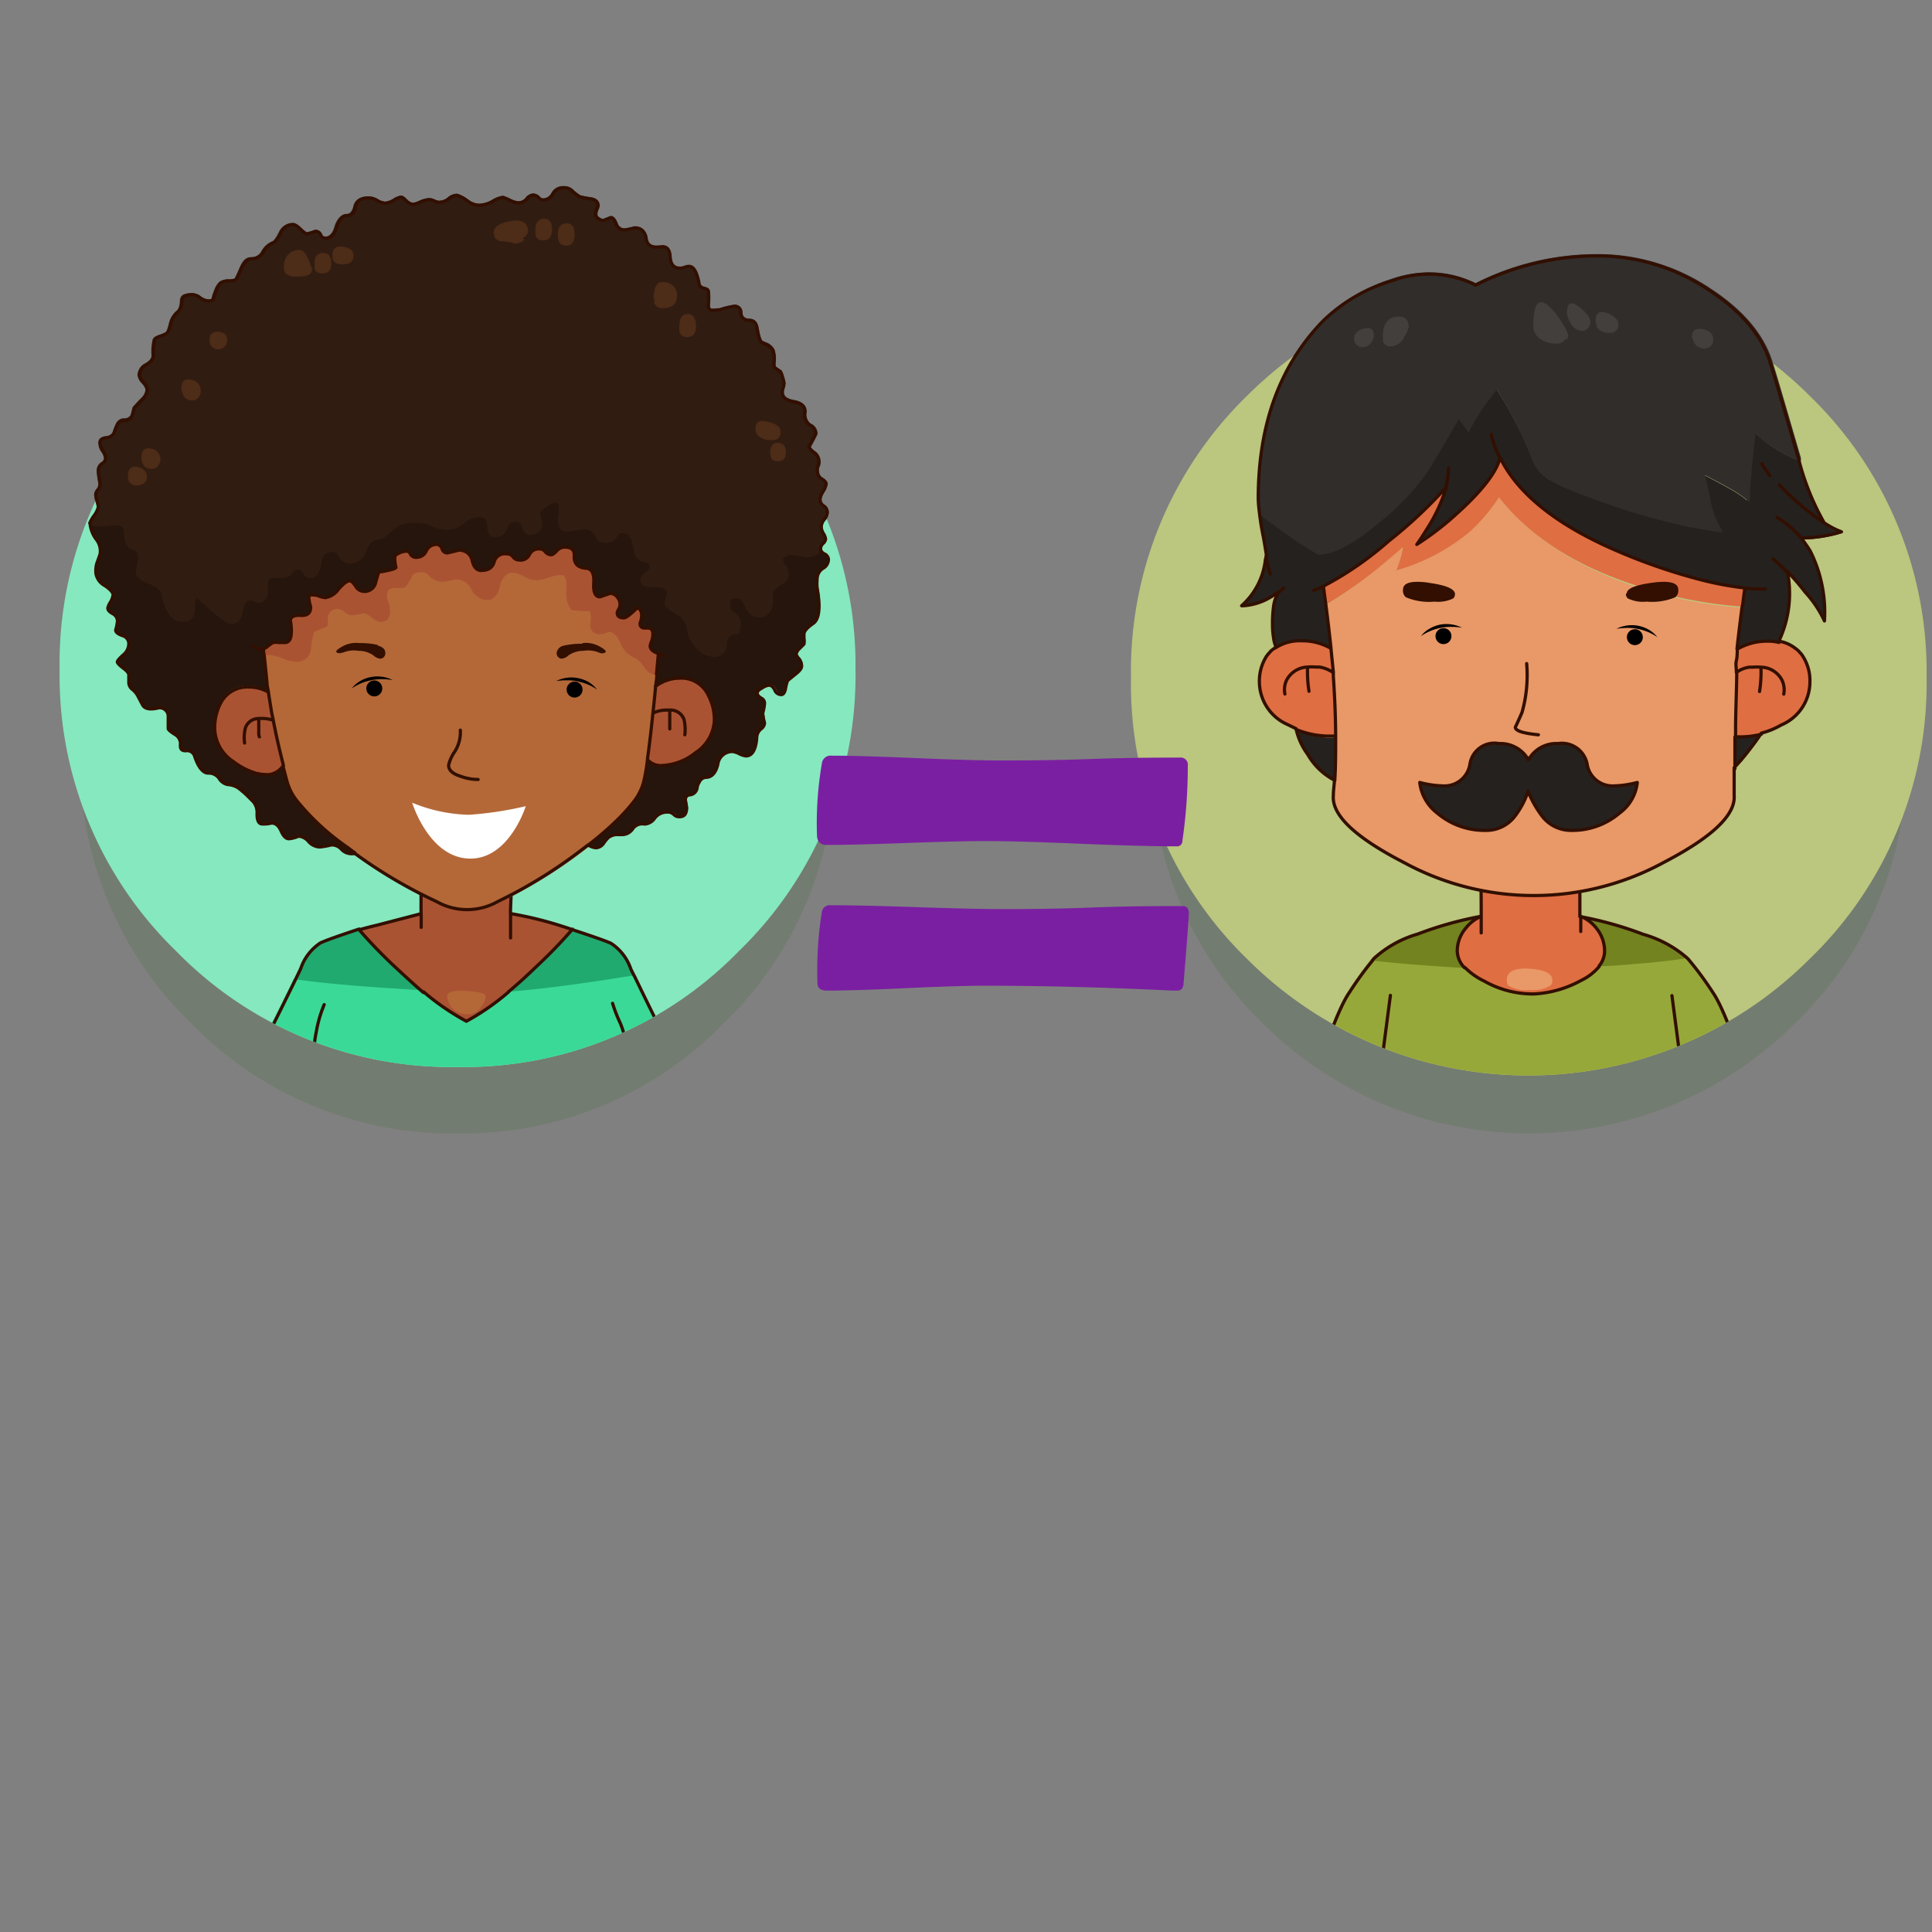 <svg id="Capa_1" data-name="Capa 1" xmlns="http://www.w3.org/2000/svg" xmlns:xlink="http://www.w3.org/1999/xlink" viewBox="0 0 150 150"><rect x="0" y="0" width="150" height="150" fill="#808080" stroke="none"/><defs><style>.cls-1,.cls-9{fill:none;}.cls-2{fill:#737c70;}.cls-3{fill:#bbc67e;}.cls-4{clip-path:url(#clip-path);}.cls-5{fill:#97a83a;}.cls-6{fill:#73831f;}.cls-7{fill:#e06e43;}.cls-8{fill:#e99867;}.cls-9{stroke:#320f00;stroke-linecap:round;stroke-linejoin:round;stroke-width:0.25px;}.cls-10{fill:#25211e;}.cls-11{fill:#312d2b;}.cls-12{fill:#320f00;}.cls-13{fill:#433f3d;}.cls-14{fill:#86e8bf;}.cls-15{clip-path:url(#clip-path-2);}.cls-16{fill:#20aa70;}.cls-17{fill:#3bd997;}.cls-18{fill:#aa5333;}.cls-19{fill:#b46838;}.cls-20{fill:#25150c;}.cls-21{fill:#311c11;}.cls-22{fill:#4d2c18;}.cls-23{fill:#fff;}.cls-24{fill:#7b1fa2;}</style><clipPath id="clip-path"><path id="Layer0_12_1_STROKES" data-name="Layer0 12 1 STROKES" class="cls-1" d="M149.58,52.6a29.7,29.7,0,0,1-9.07,21.84,30.88,30.88,0,0,1-43.7,0,29.75,29.75,0,0,1-9-21.84,29.81,29.81,0,0,1,9-21.86,30.9,30.9,0,0,1,43.7,0A29.77,29.77,0,0,1,149.58,52.6Z"/></clipPath><clipPath id="clip-path-2"><path id="Layer0_3_1_STROKES" data-name="Layer0 3 1 STROKES" class="cls-1" d="M66.42,52a29.76,29.76,0,0,1-9.05,21.84,29.76,29.76,0,0,1-21.84,9,29.81,29.81,0,0,1-21.86-9A29.75,29.75,0,0,1,4.63,52a29.78,29.78,0,0,1,9-21.86,29.81,29.81,0,0,1,21.86-9,29.76,29.76,0,0,1,21.84,9.05A29.79,29.79,0,0,1,66.42,52Z"/></clipPath></defs><title>Mesa de trabajo 5</title><path id="Layer0_1_1_STROKES" data-name="Layer0 1 1 STROKES" class="cls-2" d="M148,58.71a28.18,28.18,0,0,1-8.59,20.7,29.25,29.25,0,0,1-41.41,0,28.21,28.21,0,0,1-8.58-20.7A28.27,28.27,0,0,1,98,38a29.3,29.3,0,0,1,41.41,0A28.24,28.24,0,0,1,148,58.71Z"/><path id="Layer0_12_1_STROKES-2" data-name="Layer0 12 1 STROKES" class="cls-3" d="M149.58,52.6a29.7,29.7,0,0,1-9.07,21.84,30.88,30.88,0,0,1-43.7,0,29.75,29.75,0,0,1-9-21.84,29.81,29.81,0,0,1,9-21.86,30.9,30.9,0,0,1,43.7,0A29.77,29.77,0,0,1,149.58,52.6Z"/><g class="cls-4"><g id="Layer0_10_FILL" data-name="Layer0 10 FILL"><path class="cls-5" d="M101.32,85.74l.05-.18c1.4-4.57,2.51-7.46,3.28-8.58s1.3-1.9,1.8-2.51l0,0h.07c1.07.13,2.29.24,3.63.34s2.47.18,3.53.23h.06l0,0a5.23,5.23,0,0,0,1.46,1,7.76,7.76,0,0,0,3.52,1h.29a8.37,8.37,0,0,0,3.59-1,4.36,4.36,0,0,0,1.37-1l0-.05h.06c1,0,2-.11,2.92-.18,1.55-.13,2.86-.28,3.89-.46H131l0,0,.08.08A25.07,25.07,0,0,1,133.09,77c.77,1.12,1.88,4,3.28,8.56l0,.18Z"/><path class="cls-6" d="M122.73,71.16a3,3,0,0,1,1.2.91,2.8,2.8,0,0,1,.65,1.79,1.79,1.79,0,0,1-.43,1.15c1,0,2-.1,2.93-.18q2.34-.18,3.9-.45a8.76,8.76,0,0,0-3.33-1.84,27.91,27.91,0,0,0-4.92-1.38m-7.71,0a27.77,27.77,0,0,0-4.93,1.38,8.54,8.54,0,0,0-3.4,1.9.86.86,0,0,1-.13.14c1.07.12,2.28.24,3.63.34s2.47.18,3.53.23a1.94,1.94,0,0,1-.56-1.3,2.77,2.77,0,0,1,.68-1.79A3,3,0,0,1,115,71.14Z"/><path class="cls-7" d="M114.88,64.81c0,.91.09,2.86.14,5.87v.46c0,.4,0,.83,0,1.29,0-.46,0-.89,0-1.29a3,3,0,0,0-1.18.9,2.77,2.77,0,0,0-.68,1.79,1.94,1.94,0,0,0,.56,1.3,5.36,5.36,0,0,0,1.5,1.06,7.65,7.65,0,0,0,3.88,1,8.52,8.52,0,0,0,3.65-1.05,4.21,4.21,0,0,0,1.4-1.09,1.79,1.79,0,0,0,.43-1.15,2.8,2.8,0,0,0-.65-1.79,3,3,0,0,0-1.2-.91c0,.38,0,.77,0,1.18,0-.41,0-.8,0-1.18v-.48c0-2.72,0-4.68,0-5.87h-7.8m5.24,11.27a.4.4,0,0,1-.12.34,3.23,3.23,0,0,1-2.54,0,.68.68,0,0,1-.06-.34c0-.49.45-.71,1.36-.66S120.12,75.69,120.12,76.08Z"/><path class="cls-8" d="M120.37,76.53a.52.52,0,0,0,.15-.44c0-.51-.59-.8-1.76-.88s-1.77.23-1.77.85a.74.74,0,0,0,.09.44,2.58,2.58,0,0,0,1.68.36A2.65,2.65,0,0,0,120.37,76.53Z"/></g><path id="Layer0_10_1_STROKES" data-name="Layer0 10 1 STROKES" class="cls-9" d="M115,71.14a27.77,27.77,0,0,0-4.93,1.38,8.54,8.54,0,0,0-3.4,1.9l-.12.15m7.15.56a1.94,1.94,0,0,1-.56-1.3,2.77,2.77,0,0,1,.68-1.79,3,3,0,0,1,1.18-.9v-.46c0-3-.1-5-.14-5.87h7.8c0,1.19,0,3.15,0,5.87v.48a27.91,27.91,0,0,1,4.92,1.38A8.81,8.81,0,0,1,131,74.39l.06.06A24.92,24.92,0,0,1,133,77.08c.77,1.12,1.85,4,3.26,8.52H101.5c1.41-4.58,2.49-7.43,3.27-8.55a24.82,24.82,0,0,1,1.8-2.48M115,71.14c0,.4,0,.83,0,1.29M124.15,75a1.82,1.82,0,0,0,.43-1.16,2.8,2.8,0,0,0-.65-1.79,3,3,0,0,0-1.2-.91c0,.38,0,.77,0,1.18m-9,2.79a5.36,5.36,0,0,0,1.5,1.06,7.65,7.65,0,0,0,3.88,1,8.52,8.52,0,0,0,3.65-1.05,4.19,4.19,0,0,0,1.4-1.08m5.65,2.26,1.09,8.32m-22.95-8.34-1.09,8.34"/></g><g id="Layer0_14_FILL" data-name="Layer0 14 FILL"><path class="cls-8" d="M116.38,38.62a14.07,14.07,0,0,1-2.09,2.51,15.49,15.49,0,0,1-5.9,3.16,8.57,8.57,0,0,0,.53-1.82c-.66.58-1.3,1.12-1.93,1.64A33.81,33.81,0,0,1,102.93,47c.15,1.15.29,2.27.41,3.38v.07l.18,1.77c0,.12,0,.23,0,.34q.17,2.48.18,4.65c0,1.22,0,2.37-.07,3.44,0,.43-.06.83-.09,1.21q-.18,2.26,5.49,5.19a21.09,21.09,0,0,0,20.14,0q5.64-2.92,5.49-5.19c0-.29,0-1,0-2.18,0-.68,0-1.51,0-2.47v-.93c0-1.86.06-3.21.09-4,0-.45,0-.75,0-.91s0-.62.07-.9c.1-.91.23-2,.39-3.29a33.94,33.94,0,0,1-8.42-1.7Q119.88,43.09,116.38,38.62Z"/><path class="cls-7" d="M114.29,41.13a14.07,14.07,0,0,0,2.09-2.51q3.5,4.47,10.47,6.78a33.94,33.94,0,0,0,8.42,1.7c.06-.46.13-.94.2-1.45a25.3,25.3,0,0,1-3.58-.68,44.52,44.52,0,0,1-6.51-2.27c-4.6-2-7.57-4.41-8.91-7.17q-.43,1.71-3.4,4.38A22.36,22.36,0,0,1,110,42.27c.24-.33.48-.7.73-1.11a12.71,12.71,0,0,0,1.56-3.34A35.64,35.64,0,0,1,107.83,42a25.89,25.89,0,0,1-5.08,3.51l.18,1.45A33.81,33.81,0,0,0,107,44.11c.63-.52,1.27-1.06,1.93-1.64a8.57,8.57,0,0,1-.53,1.82,15.49,15.49,0,0,0,5.9-3.16m25.44,9.6-.07-.09a3.4,3.4,0,0,0-.31-.25,2.8,2.8,0,0,0-1.23-.52,3.49,3.49,0,0,0-.88-.1,4.57,4.57,0,0,0-2.36.62c0,.28,0,.59-.07.9s0,.46,0,.91a2.23,2.23,0,0,1,1-.41l.25,0a4.43,4.43,0,0,1,.66,0,1.87,1.87,0,0,1,1.63,1,1.74,1.74,0,0,1,.14,1.09,1.74,1.74,0,0,0-.14-1.09,1.87,1.87,0,0,0-1.63-1,9.66,9.66,0,0,1-.11,1.88,9.66,9.66,0,0,0,.11-1.88,4.43,4.43,0,0,0-.66,0l-.25,0a2.23,2.23,0,0,0-1,.41c0,.83-.06,2.18-.09,4v.93h.43a6.51,6.51,0,0,0,1.63-.21,6.1,6.1,0,0,0,1.54-.63A3.63,3.63,0,0,0,140.53,53a3.51,3.51,0,0,0-.53-2,1.44,1.44,0,0,0-.27-.34m-36.19,1.79c0-.11,0-.22,0-.34a2.57,2.57,0,0,0-1-.39l-.27,0a4.23,4.23,0,0,0-.66,0,9.66,9.66,0,0,0,.11,1.88,9.66,9.66,0,0,1-.11-1.88,1.9,1.9,0,0,0-1.63,1,1.68,1.68,0,0,0-.14,1.09,1.68,1.68,0,0,1,.14-1.09,1.9,1.9,0,0,1,1.63-1,4.23,4.23,0,0,1,.66,0l.27,0a2.57,2.57,0,0,1,1,.39l-.18-1.77v-.07a4.5,4.5,0,0,0-2.27-.57,3.43,3.43,0,0,0-2,.55,3.19,3.19,0,0,0-.43.32.18.18,0,0,1-.07.09,2.24,2.24,0,0,0-.27.34,3.59,3.59,0,0,0-.52,2A3.64,3.64,0,0,0,100,56.33l.66.32a6.77,6.77,0,0,0,2.52.52h.54Q103.7,55,103.54,52.52Z"/><path class="cls-10" d="M116.15,30c-.23.28-.47.59-.7.93a15.23,15.23,0,0,0-1.52,2.38l-.75-1c-.6,1.07-1.43,2.46-2.47,4.15A19.08,19.08,0,0,1,107,40.34c-2,1.66-3.57,2.5-4.72,2.5-.68-.38-1.85-1.18-3.52-2.39a11.33,11.33,0,0,1-1-.77c.07.58.18,1.29.34,2.14.09.52.17,1,.23,1.4a10.71,10.71,0,0,0,.34,1.38,10.71,10.71,0,0,1-.34-1.38c0,.14-.06.28-.1.43A5.62,5.62,0,0,1,96.4,47.1h.13a4.71,4.71,0,0,0,2.41-.86,1.14,1.14,0,0,1,.32-.18l.45-.37-.45.37a2.84,2.84,0,0,0-.39,1.17,9.94,9.94,0,0,0-.07,1.48,5.75,5.75,0,0,0,.07.82,3,3,0,0,0,.2.79,3.43,3.43,0,0,1,2-.55,4.5,4.5,0,0,1,2.27.57c-.12-1.11-.26-2.23-.41-3.38l-.18-1.45c-.27.12-.54.23-.8.32.26-.09.53-.2.8-.32A25.89,25.89,0,0,0,107.83,42a35.64,35.64,0,0,0,4.44-4.18,5.75,5.75,0,0,0,.21-1.49,5.75,5.75,0,0,1-.21,1.49,12.71,12.71,0,0,1-1.56,3.34c-.25.41-.49.78-.73,1.11a22.36,22.36,0,0,0,3.09-2.36q3-2.67,3.4-4.38a6.55,6.55,0,0,1-.66-1.79,6.55,6.55,0,0,0,.66,1.79c1.34,2.76,4.31,5.14,8.91,7.17A44.52,44.52,0,0,0,131.89,45a25.3,25.3,0,0,0,3.58.68,12.71,12.71,0,0,0,1.59.07,12.71,12.71,0,0,1-1.59-.07c-.07.51-.14,1-.2,1.45-.16,1.28-.29,2.38-.39,3.29a4.57,4.57,0,0,1,2.36-.62,3.49,3.49,0,0,1,.88.1,8.68,8.68,0,0,0,.66-5.42,10.66,10.66,0,0,0-1.13-1.07,10.66,10.66,0,0,1,1.13,1.07,19.64,19.64,0,0,1,1.38,1.61,8.75,8.75,0,0,1,1.5,2.24,10.61,10.61,0,0,0-1.11-5.44,11.52,11.52,0,0,0-.7-1,8.11,8.11,0,0,0-1.93-1.66,8.11,8.11,0,0,1,1.93,1.66,11.25,11.25,0,0,0,2.88-.41,1.26,1.26,0,0,1,.25-.07,6.46,6.46,0,0,1-1.34-.7,21.77,21.77,0,0,1-2-1.52,19.21,19.21,0,0,1-1.56-1.5,19.21,19.21,0,0,0,1.56,1.5,21.77,21.77,0,0,0,2,1.52,20.11,20.11,0,0,1-2-5l-.32-.11a9.57,9.57,0,0,1-3.24-2.2c0,.41-.08.89-.13,1.45-.19,1.7-.29,3-.32,4a6.78,6.78,0,0,0-.84-.61c-.51-.32-1.42-.81-2.72-1.48.11.39.27,1.07.47,2a7,7,0,0,0,.89,2.47c-1-.15-2-.32-2.81-.49a53.06,53.06,0,0,1-7.44-2.27,20.07,20.07,0,0,1-2.93-1.27,3.2,3.2,0,0,1-1.15-1.27c-.34-.83-.66-1.6-1-2.31a32.13,32.13,0,0,0-2-3.56m20.63,6c.08.13.17.28.28.43a4.75,4.75,0,0,0,.36.5,4.75,4.75,0,0,1-.36-.5c-.11-.15-.2-.3-.28-.43m-1.65,21.18h-.43c0,1,0,1.79,0,2.47a15.88,15.88,0,0,0,1.16-1.36c.38-.49.7-.92.95-1.32a6.51,6.51,0,0,1-1.63.21m-34.47-.52a5.34,5.34,0,0,0,.91,2,5.11,5.11,0,0,0,2.08,2c0-1.07.07-2.22.07-3.44h-.54A6.77,6.77,0,0,1,100.66,56.65Z"/><path class="cls-11" d="M102.21,43l0,0a39.37,39.37,0,0,1-3.53-2.39,12,12,0,0,1-1-.77l0,0v0c0-.42-.07-.75-.07-1,0-5.73,1.7-10.38,5-13.84A13.22,13.22,0,0,1,108,21.66a9.46,9.46,0,0,1,3-.52,8,8,0,0,1,3.56.84,20.89,20.89,0,0,1,9.21-2.25H124a15.66,15.66,0,0,1,8.76,2.63c2.6,1.69,4.24,3.63,4.88,5.79.46,1.46,1.19,4,2.18,7.39a.24.24,0,0,1,0,.12l0,.14-.45-.16a9.53,9.53,0,0,1-3.09-2c0,.34-.07.73-.11,1.17-.18,1.69-.29,3-.32,3.93V39l-.22-.18a8.09,8.09,0,0,0-.82-.6c-.47-.29-1.29-.74-2.44-1.33.11.41.24,1,.4,1.76a7,7,0,0,0,.86,2.42l.16.25-.29,0c-1-.16-2-.32-2.82-.5a53.25,53.25,0,0,1-7.46-2.27,19,19,0,0,1-2.95-1.29,3.32,3.32,0,0,1-1.2-1.32c-.34-.83-.67-1.61-1-2.32a32.87,32.87,0,0,0-1.86-3.38c-.19.24-.39.5-.58.77a16.37,16.37,0,0,0-1.51,2.37l-.1.19-.13-.17-.63-.85c-.58,1-1.38,2.37-2.37,4a19.13,19.13,0,0,1-3.77,4c-2,1.7-3.61,2.52-4.8,2.52Z"/></g><path id="Layer0_14_1_STROKES" data-name="Layer0 14 1 STROKES" class="cls-9" d="M97.77,39.7a9.25,9.25,0,0,1-.08-1q0-8.58,5-13.75a12.9,12.9,0,0,1,5.38-3.15,8.18,8.18,0,0,1,6.5.34,20.81,20.81,0,0,1,9.21-2.27,15.47,15.47,0,0,1,8.84,2.61q3.88,2.52,4.83,5.72c.46,1.46,1.18,3.93,2.18,7.39a.06.06,0,0,1,0,0,19.84,19.84,0,0,0,2,5,6.46,6.46,0,0,0,1.34.7,1.26,1.26,0,0,0-.25.07,11.25,11.25,0,0,1-2.88.41,11.52,11.52,0,0,1,.7,1,10.61,10.61,0,0,1,1.11,5.44,8.75,8.75,0,0,0-1.5-2.24,19.64,19.64,0,0,0-1.38-1.61,8.68,8.68,0,0,1-.66,5.42,2.8,2.8,0,0,1,1.23.52,3.4,3.4,0,0,1,.31.25l.07.09a1.44,1.44,0,0,1,.27.34,3.51,3.51,0,0,1,.53,2,3.63,3.63,0,0,1-2.23,3.31,6.1,6.1,0,0,1-1.54.63c-.25.4-.57.83-.95,1.32a15.88,15.88,0,0,1-1.16,1.36c0,1.16,0,1.89,0,2.18q.15,2.26-5.49,5.19a21.09,21.09,0,0,1-20.14,0q-5.67-2.92-5.49-5.19c0-.38.06-.78.09-1.21a5.11,5.11,0,0,1-2.08-2,5.34,5.34,0,0,1-.91-2l-.66-.32A3.64,3.64,0,0,1,97.78,53a3.59,3.59,0,0,1,.52-2,2.24,2.24,0,0,1,.27-.34.18.18,0,0,0,.07-.09,3.19,3.19,0,0,1,.43-.32,3,3,0,0,1-.2-.79,5.75,5.75,0,0,1-.07-.82,9.94,9.94,0,0,1,.07-1.48,2.84,2.84,0,0,1,.39-1.17,1.14,1.14,0,0,0-.32.18,4.71,4.71,0,0,1-2.41.86H96.4a5.62,5.62,0,0,0,1.83-3.45c0-.15.07-.29.1-.43-.06-.41-.14-.88-.23-1.4C97.94,41,97.83,40.26,97.77,39.7Zm37.51,7.4c.06-.46.12-.94.19-1.45a25.3,25.3,0,0,1-3.58-.68,44.52,44.52,0,0,1-6.51-2.27c-4.6-2-7.57-4.41-8.91-7.17q-.43,1.71-3.4,4.38A22.36,22.36,0,0,1,110,42.27c.24-.33.48-.7.73-1.11a12.71,12.71,0,0,0,1.56-3.34A35.64,35.64,0,0,1,107.83,42a25.89,25.89,0,0,1-5.08,3.51c.06.49.13,1,.19,1.45.15,1.15.28,2.27.4,3.38v.07l.18,1.77c0,.12,0,.23,0,.34q.17,2.48.18,4.65c0,1.22,0,2.37-.07,3.44m8.83-24.28a5.75,5.75,0,0,1-.21,1.49m3.54-4.08a6.55,6.55,0,0,0,.66,1.79m-13,16.65a2.57,2.57,0,0,0-1-.39l-.27,0a4.23,4.23,0,0,0-.66,0,9.66,9.66,0,0,0,.11,1.88m-3-9.1a10.71,10.71,0,0,1-.34-1.38m.93,2.84.45-.37m1.86,6.13a1.9,1.9,0,0,0-1.63,1,1.68,1.68,0,0,0-.14,1.09m3.54-3.56a4.5,4.5,0,0,0-2.27-.57,3.43,3.43,0,0,0-2,.55m1.59,6.33a6.77,6.77,0,0,0,2.52.52h.54M102,45.83c.26-.09.53-.2.8-.32m35.35-7.87a19.21,19.21,0,0,0,1.56,1.5,21.77,21.77,0,0,0,2,1.52M136.78,36c.08.13.17.28.28.43a4.75,4.75,0,0,0,.36.5m.23,6.46a10.66,10.66,0,0,1,1.13,1.07m-3.31,1.2a12.71,12.71,0,0,0,1.59.07m-2.18,4.67a4.57,4.57,0,0,1,2.36-.62,3.49,3.49,0,0,1,.88.1m-3.24.52c0,.28,0,.59-.07.9s0,.46,0,.91a2.23,2.23,0,0,1,1-.41l.25,0a4.43,4.43,0,0,1,.66,0,1.87,1.87,0,0,1,1.63,1,1.74,1.74,0,0,1,.14,1.09m-1.77-2.08a9.66,9.66,0,0,1-.11,1.88m-1.35-6.6c-.17,1.28-.3,2.38-.4,3.29M136.76,57a6.51,6.51,0,0,1-1.63.21h-.43c0,1,0,1.79,0,2.47m.14-7.44c0,.83-.06,2.18-.09,4v.93m3.22-17a8.11,8.11,0,0,1,1.93,1.66"/><g id="Layer0_14_MEMBER_0_FILL" data-name="Layer0 14 MEMBER 0 FILL"><path class="cls-12" d="M126.24,46.08a.46.46,0,0,0,.14.38,2.74,2.74,0,0,0,1.47.25,4.65,4.65,0,0,0,2.22-.34.67.67,0,0,0,.23-.59q0-.81-2-.54c-1.35.18-2,.46-2,.84m-15.37-.84c-1.35-.18-2,0-2,.54a.66.66,0,0,0,.22.59,4.61,4.61,0,0,0,2.23.34,2.66,2.66,0,0,0,1.45-.25.46.46,0,0,0,.13-.38Q112.88,45.51,110.87,45.24Z"/><path class="cls-10" d="M118.67,59a2.5,2.5,0,0,0-2.29-1.25,1.92,1.92,0,0,0-2.25,1.57,2,2,0,0,1-2,1.72,7.62,7.62,0,0,1-1.9-.27,3.51,3.51,0,0,0,1.36,2.38,5.66,5.66,0,0,0,3.76,1.34,2.78,2.78,0,0,0,2.29-1.13,6.56,6.56,0,0,0,1-1.91,8.21,8.21,0,0,0,1.07,1.91A2.81,2.81,0,0,0,122,64.47a5.63,5.63,0,0,0,3.74-1.34,3.39,3.39,0,0,0,1.38-2.38,7.81,7.81,0,0,1-1.9.27,2,2,0,0,1-2-1.72,2,2,0,0,0-2.27-1.57A2.46,2.46,0,0,0,118.67,59Z"/></g><path id="Layer0_14_MEMBER_0_1_STROKES" data-name="Layer0 14 MEMBER 0 1 STROKES" class="cls-9" d="M118.53,51.52a10.61,10.61,0,0,1-.36,3.79c-.17.39-.34.78-.52,1.15,0,.28.59.47,1.79.59m-3.06.68a1.92,1.92,0,0,0-2.25,1.57,2,2,0,0,1-2,1.72,7.62,7.62,0,0,1-1.9-.27,3.51,3.51,0,0,0,1.36,2.38,5.66,5.66,0,0,0,3.76,1.34,2.78,2.78,0,0,0,2.29-1.13,6.56,6.56,0,0,0,1-1.91,8.21,8.21,0,0,0,1.07,1.91A2.81,2.81,0,0,0,122,64.47a5.63,5.63,0,0,0,3.74-1.34,3.39,3.39,0,0,0,1.38-2.38,7.81,7.81,0,0,1-1.9.27,2,2,0,0,1-2-1.72,2,2,0,0,0-2.27-1.57A2.46,2.46,0,0,0,118.67,59,2.5,2.5,0,0,0,116.38,57.73Z"/><g id="Layer0_14_MEMBER_1_FILL" data-name="Layer0 14 MEMBER 1 FILL"><path class="cls-13" d="M106.4,26.67a.9.9,0,0,0,.27-.59c0-.52-.26-.71-.77-.57s-.77.39-.77.79c0,0,0,.13.09.34a.63.63,0,0,0,.61.32.79.79,0,0,0,.57-.29m2.54-.43a1.88,1.88,0,0,0,.43-.84c0-.64-.34-.9-1-.8s-1,.59-1,1.5c0,0,0,.15,0,.41a.59.59,0,0,0,.64.38,1.3,1.3,0,0,0,1-.65m23.85.59a.72.72,0,0,0,.16-.46q0-.63-.81-.81c-.56-.11-.84.09-.84.61l.16.43a.88.88,0,0,0,.81.45.62.62,0,0,0,.52-.22m-8.09-2.52c-.59-.24-.89,0-.89.61l.09.45a1,1,0,0,0,1,.46.59.59,0,0,0,.68-.66c0-.33-.29-.62-.86-.86m-1.43,1.09a.77.77,0,0,0,.11-.39q0-.53-.9-1.2c-.61-.47-.91-.3-.91.5a1.58,1.58,0,0,0,.25.72,1.06,1.06,0,0,0,.93.66.59.59,0,0,0,.52-.29m-1.75,1a.64.64,0,0,0,.14-.39,2.67,2.67,0,0,0-.43-.88,6.13,6.13,0,0,0-.91-1.22c-.91-.9-1.36-.44-1.36,1.38a1.22,1.22,0,0,0,.27.79,2,2,0,0,0,1.66.59A.72.72,0,0,0,121.52,26.35Z"/></g><path d="M113.5,48.73a5.93,5.93,0,0,0-.84-.06,3.74,3.74,0,0,0-.82.08,4.12,4.12,0,0,0-1.52.64,2.23,2.23,0,0,1,.65-.57,2.74,2.74,0,0,1,.82-.32A2.71,2.71,0,0,1,113.5,48.73Z"/><circle cx="112.07" cy="49.39" r="0.62"/><path d="M125.5,48.82a2.66,2.66,0,0,1,2.53.08,2.38,2.38,0,0,1,.65.57,4,4,0,0,0-1.52-.64,3.68,3.68,0,0,0-.82-.08A6.07,6.07,0,0,0,125.5,48.82Z"/><circle cx="126.93" cy="49.47" r="0.62"/><path id="Layer0_1_1_STROKES-2" data-name="Layer0 1 1 STROKES" class="cls-2" d="M64.81,58.71a28.18,28.18,0,0,1-8.59,20.7A28.19,28.19,0,0,1,35.52,88,28.28,28.28,0,0,1,14.8,79.41a28.24,28.24,0,0,1-8.57-20.7A28.28,28.28,0,0,1,14.8,38a28.3,28.3,0,0,1,20.72-8.57A28.21,28.21,0,0,1,56.22,38,28.22,28.22,0,0,1,64.81,58.71Z"/><path id="Layer0_3_1_STROKES-2" data-name="Layer0 3 1 STROKES" class="cls-14" d="M66.42,52a29.76,29.76,0,0,1-9.05,21.84,29.76,29.76,0,0,1-21.84,9,29.81,29.81,0,0,1-21.86-9A29.75,29.75,0,0,1,4.63,52a29.78,29.78,0,0,1,9-21.86,29.81,29.81,0,0,1,21.86-9,29.76,29.76,0,0,1,21.84,9.05A29.79,29.79,0,0,1,66.42,52Z"/><g class="cls-15"><g id="Layer0_4_FILL" data-name="Layer0 4 FILL"><path class="cls-16" d="M41.54,75.19c-.72.7-1.41,1.32-2.06,1.86,2.36-.16,5.63-.59,9.82-1.27-.11-.19-.2-.39-.3-.59a3.85,3.85,0,0,0-1.54-2c-.48-.21-1.49-.56-3-1.06a38.2,38.2,0,0,1-2.91,3m-18.2,0q-.25.52-.48,1,2.58.36,6.48.63c1.27.1,2.45.17,3.54.23-.65-.56-1.34-1.19-2.08-1.88a38,38,0,0,1-2.91-3c-1.52.5-2.53.86-3,1.07A3.85,3.85,0,0,0,23.34,75.15Z"/><path class="cls-17" d="M18.94,83.7l.1-.2c1.09-2.12,2.34-4.61,3.7-7.39l0-.09h.1c1.71.25,3.89.46,6.47.64l3.54.23h0l0,0a19.74,19.74,0,0,0,3.24,2.24A19.72,19.72,0,0,0,39.39,77l0,0h0c2.34-.17,5.64-.59,9.81-1.27l.1,0,0,.09c1.41,2.91,2.72,5.53,3.88,7.78l.1.2Z"/><path class="cls-18" d="M32.7,70.89l-3.38.88c-.89.21-1.37.33-1.43.36a38,38,0,0,0,2.91,3c.74.69,1.43,1.32,2.08,1.88a19.26,19.26,0,0,0,3.33,2.29,18.66,18.66,0,0,0,3.27-2.27c.65-.54,1.34-1.16,2.06-1.86a38.2,38.2,0,0,0,2.91-3c-.06,0-.48-.17-1.25-.41a28.61,28.61,0,0,0-3.56-.84c0,.88,0,1.52,0,1.93,0-.41,0-1,0-1.93,0-.68,0-1.5.07-2.47,0-1.33.07-2.46.09-3.4H32.7v5.83M35,77.51c-.08-.34.32-.48,1.18-.43s1.28.14,1.31.34a1.06,1.06,0,0,1-.29.7,1,1,0,0,1-.71.48,1.5,1.5,0,0,1-1.08-.3A1.34,1.34,0,0,1,35,77.51Z"/><path class="cls-19" d="M36.14,76.93c-1-.05-1.5.12-1.41.52a1.71,1.71,0,0,0,.49.94,1.83,1.83,0,0,0,1.29.35,1.16,1.16,0,0,0,.84-.57,1.28,1.28,0,0,0,.35-.83C37.66,77.11,37.14,77,36.14,76.93Z"/></g><path id="Layer0_4_1_STROKES" data-name="Layer0 4 1 STROKES" class="cls-9" d="M27.89,72.13c-1.52.5-2.53.86-3,1.07a3.85,3.85,0,0,0-1.54,2q-.25.52-.48,1m10,.86c-.65-.56-1.34-1.19-2.08-1.88a38,38,0,0,1-2.91-3c.06,0,.54-.15,1.43-.36l3.38-.88V65.06h7.1c0,.94,0,2.07-.09,3.4,0,1-.06,1.79-.07,2.47a28.61,28.61,0,0,1,3.56.84c.77.24,1.19.38,1.25.41,1.52.5,2.53.85,3,1.06a3.85,3.85,0,0,1,1.54,2c.1.2.19.4.3.59q2.13,4.41,3.88,7.78h-34c1.11-2.14,2.34-4.61,3.7-7.39m9.84-5.28V72m6.78,5c.65-.54,1.34-1.16,2.06-1.86a38.2,38.2,0,0,0,2.91-3m-4.81-1.25c0,.88,0,1.52,0,1.93m7.92,5.08a11.55,11.55,0,0,0,.59,1.52,6.69,6.69,0,0,1,.52,2.29s-.06.4-.18,1.15a6.42,6.42,0,0,1-.16.66M25.17,78a9.65,9.65,0,0,0-.61,2.09,9.79,9.79,0,0,0-.2,1.74c0,.12,0,.42.09.91,0,.33.09.6.13.79M32.88,77a19.26,19.26,0,0,0,3.33,2.29,18.66,18.66,0,0,0,3.27-2.27"/></g><g id="Layer0_17_FILL" data-name="Layer0 17 FILL"><path class="cls-19" d="M36.38,70.74a5.59,5.59,0,0,1-2.54-.66,38.25,38.25,0,0,1-6.34-3.73L27,66a19,19,0,0,1-4-3.7,4.22,4.22,0,0,1-.75-1.43c-.12-.4-.23-.81-.32-1.2l0-.18c-.3-1.17-.57-2.35-.8-3.52l-.18-1c-.07-.4-.13-.8-.2-1.2L20.62,53c0-.08-.14-1.27-.23-2.16v-.1l.13-.06a1.16,1.16,0,0,1,.51-.06,3.17,3.17,0,0,1,1,.28,3.14,3.14,0,0,0,.92.24A1,1,0,0,0,24,50.42a6.57,6.57,0,0,1,.23-1.4c.06-.1.18-.22.72-.4.36-.09.39-.26.39-.38a.84.84,0,0,1,.11-.76.82.82,0,0,1,.72-.4,1.13,1.13,0,0,1,.66.27c.26.2.38.22.43.22a4.36,4.36,0,0,0,.95-.15h0c.13,0,.29,0,.69.37s.53.31.58.31c.43,0,.63-.23.63-.73a1.84,1.84,0,0,0-.11-.57,1.81,1.81,0,0,1-.14-.63.65.65,0,0,1,.73-.7,1.93,1.93,0,0,0,.76-.07,3,3,0,0,0,.5-.81c.11-.23.38-.35.78-.35a.87.87,0,0,1,.67.23,1.52,1.52,0,0,0,.67.46.51.51,0,0,0,.22,0,2.67,2.67,0,0,0,.5-.06l.65-.13h0a1.51,1.51,0,0,1,1.34.88,1.3,1.3,0,0,0,1.08.72c.42,0,.71-.31.89-1s.62-1.17,1.16-1.17a2,2,0,0,1,.92.31,1.86,1.86,0,0,0,1,.28,3.12,3.12,0,0,0,.88-.2,3.24,3.24,0,0,1,1-.21.38.38,0,0,1,.29.13,1.52,1.52,0,0,1,.21,1.1,2.36,2.36,0,0,0,.33,1.51,9.15,9.15,0,0,0,1.39.07H46l0,.11a3.49,3.49,0,0,1,0,1.12c0,.36.2.54.6.57h0a2,2,0,0,0,.64-.17h0c.4,0,.71.26,1,.77a5.81,5.81,0,0,0,.37.69,2.22,2.22,0,0,0,.83.61c.11,0,.31.17.76.79a1.07,1.07,0,0,0,.81.49h.13v.14l-.09,1c-.07.73-.14,1.41-.2,2-.16,1.45-.3,2.64-.43,3.52V59c-.13.9-.23,1.5-.32,1.84a4.8,4.8,0,0,1-.73,1.42,14.62,14.62,0,0,1-1.12,1.29,25,25,0,0,1-2.4,2.09l-.5.39a38,38,0,0,1-6.62,4.07A4.78,4.78,0,0,1,36.38,70.74Z"/><path class="cls-18" d="M32.38,43.27a.52.52,0,0,1-.5-.23.34.34,0,0,0-.31-.25,1.48,1.48,0,0,0-.55.14c-.24.1-.36.22-.36.34a3.12,3.12,0,0,0,.09.79c-.06.11-.51.23-1.34.36l-.22.75a.89.89,0,0,1-.91.75.79.79,0,0,1-.66-.41c-.2-.27-.35-.41-.48-.41s-.48.22-.86.66a1.55,1.55,0,0,1-1,.64,2,2,0,0,1-.43-.09,1.33,1.33,0,0,0-.5-.12H24c-.05,0-.07.11-.07.27a3.08,3.08,0,0,0,.14.66c0,.47-.26.69-.77.66s-.8.11-.8.41c0,.06,0,.37.07.93s-.19.77-.52.77a3.47,3.47,0,0,0-.43,0,1.33,1.33,0,0,0-.48,0,3.94,3.94,0,0,0-.41.29.85.85,0,0,1-.29.18c0,.18,0,.34,0,.5l.05,0a1.37,1.37,0,0,1,.45,0,3.16,3.16,0,0,1,1,.27,3.56,3.56,0,0,0,1,.25,1.1,1.1,0,0,0,1.2-.87,6.08,6.08,0,0,1,.23-1.38c.05-.09.26-.19.64-.32s.49-.26.47-.52a.81.81,0,0,1,.09-.68.72.72,0,0,1,.61-.34,1,1,0,0,1,.57.25,1,1,0,0,0,.52.25,4.13,4.13,0,0,0,1-.16,1.49,1.49,0,0,1,.59.34,1.34,1.34,0,0,0,.66.34c.51,0,.77-.28.77-.86a1.87,1.87,0,0,0-.12-.61,1.62,1.62,0,0,1-.13-.59c0-.38.19-.57.59-.57s.8,0,.86-.11a3.24,3.24,0,0,0,.52-.84q.13-.27.66-.27a.71.71,0,0,1,.56.18,1.81,1.81,0,0,0,.73.5,1.62,1.62,0,0,0,.79,0l.66-.14a1.36,1.36,0,0,1,1.2.82,1.46,1.46,0,0,0,1.2.79c.49,0,.83-.36,1-1.07s.55-1.06,1-1.06a2,2,0,0,1,.86.29,1.94,1.94,0,0,0,1,.3,3.19,3.19,0,0,0,.93-.21,3.21,3.21,0,0,1,1-.2c.28,0,.4.36.37,1.09a2.37,2.37,0,0,0,.38,1.63,8.24,8.24,0,0,0,1.47.09,3.09,3.09,0,0,1,0,1.07.68.68,0,0,0,.73.72,1.58,1.58,0,0,0,.7-.18c.32,0,.6.22.84.7a4.4,4.4,0,0,0,.38.71,2.17,2.17,0,0,0,.89.65,2.41,2.41,0,0,1,.7.75,1.22,1.22,0,0,0,.91.55c.05-.51.1-1.05.16-1.61L51,50.66c-.3-.14-.45-.31-.45-.52a1.84,1.84,0,0,1,.11-.37,1.69,1.69,0,0,0,.1-.58c0-.31-.17-.45-.5-.44s-.5-.09-.5-.36a1.88,1.88,0,0,0,.13-.57c0-.4-.13-.61-.38-.61q-.78.75-1,.75c-.35,0-.52-.13-.52-.39A.71.71,0,0,1,48,47.3a.78.78,0,0,0,.11-.41.8.8,0,0,0-.22-.54.68.68,0,0,0-.55-.29l-.79.27c-.35,0-.51-.36-.48-1.07s-.16-1.11-.61-1.15c-.65-.07-1-.36-.91-.89s-.19-.75-.72-.75a.8.8,0,0,0-.64.3c-.18.19-.32.29-.41.29a.6.6,0,0,1-.47-.22.52.52,0,0,0-.43-.23.79.79,0,0,0-.8.43.75.75,0,0,1-.79.43.59.59,0,0,1-.48-.23A.59.59,0,0,0,39.3,43a.85.85,0,0,0-.95.66c-.11.43-.43.64-1,.64-.35,0-.58-.26-.7-.77a1,1,0,0,0-1.07-.8c-.53.14-.81.21-.86.21a.42.42,0,0,1-.41-.32.47.47,0,0,0-.5-.34.86.86,0,0,0-.72.5.82.82,0,0,1-.73.5M51.75,55.15H52q.91.09,1.11.72a3.35,3.35,0,0,1,.07,1.21,3.35,3.35,0,0,0-.07-1.21q-.2-.63-1.11-.72c0,.39,0,.73,0,1s0,.28,0,.43c0-.15,0-.29,0-.43s0-.63,0-1h-.25a2.42,2.42,0,0,0-1.07.23c-.15,1.45-.3,2.62-.43,3.51a.2.2,0,0,1,0,.11,1.38,1.38,0,0,0,1,.46,4.48,4.48,0,0,0,2.73-1,3.18,3.18,0,0,0,1.45-2.52A4,4,0,0,0,55,54a2.3,2.3,0,0,0-2.2-1.27,3.16,3.16,0,0,0-1.92.65c-.07.74-.14,1.42-.21,2.05a2.42,2.42,0,0,1,1.07-.23M20.84,53.7a3.1,3.1,0,0,0-1.52-.39,2.32,2.32,0,0,0-2.2,1.27,4.12,4.12,0,0,0-.45,2,3.16,3.16,0,0,0,1.45,2.52,5.53,5.53,0,0,0,1.77.91,4.4,4.4,0,0,0,.95.11A1.59,1.59,0,0,0,22,59.43c-.3-1.17-.57-2.34-.79-3.51a2.64,2.64,0,0,0-.84-.14l-.28,0c0,.37,0,.71,0,1s0,.28.05.43c0-.15,0-.29-.05-.43s0-.62,0-1a1.08,1.08,0,0,0-1.08.7,3.06,3.06,0,0,0-.07,1.2,3.06,3.06,0,0,1,.07-1.2,1.08,1.08,0,0,1,1.08-.7l.28,0a2.64,2.64,0,0,1,.84.14c-.07-.34-.13-.68-.19-1S20.91,54.1,20.84,53.7Z"/><path class="cls-20" d="M25.85,42.72c-.57,0-.91.34-1,1s-.33,1-.72,1a.48.48,0,0,1-.45-.31.53.53,0,0,0-.5-.34.74.74,0,0,0-.57.34.73.73,0,0,1-.59.31,5.88,5.88,0,0,0-.91,0,.42.42,0,0,0-.38.47V46c-.08.44-.28.66-.62.66a.83.83,0,0,1-.31-.09.87.87,0,0,0-.32-.09c-.38,0-.61.31-.7.93s-.34.91-.73.91a3.78,3.78,0,0,1-1.52-1,13.32,13.32,0,0,0-1.11-1c-.29,0-.41.31-.38.93s-.25.91-.87.91-1.18-.68-1.47-2q-.13-.6-1.11-.93c-.62-.23-.93-.49-.93-.8a7.09,7.09,0,0,0,.18-1.06c0-.46-.17-.72-.52-.8s-.55-.48-.59-1.22a.62.62,0,0,0-.54-.66,4.74,4.74,0,0,0-1.12.07A1.74,1.74,0,0,1,7,40.68v0a2.54,2.54,0,0,0,.47,1.13c.33.51.43.91.32,1.18s-.18.52-.25.7a2.6,2.6,0,0,0-.07.8,1.37,1.37,0,0,0,.7,1c.43.29.64.53.64.72a1.53,1.53,0,0,1-.2.55,1.38,1.38,0,0,0-.21.47c0,.16.13.3.39.44a.66.66,0,0,1,.36.56,3.74,3.74,0,0,1-.14.71c0,.16.18.31.53.43A.65.65,0,0,1,10,50a1.14,1.14,0,0,1-.47.8c-.32.28-.48.47-.48.56s.15.23.43.46.44.41.46.54,0,.34,0,.61a.69.69,0,0,0,.32.5,1.66,1.66,0,0,1,.47.59l.34.64c.18.3.61.37,1.27.2a.67.67,0,0,1,.71.61v1c0,.09.17.24.52.46a.83.83,0,0,1,.43.79c0,.35.1.51.41.48a.61.61,0,0,1,.7.45c.24.72.54,1.14.88,1.25a.52.52,0,0,0,.21,0,1,1,0,0,1,.77.41,1,1,0,0,0,.66.48,1.84,1.84,0,0,1,.81.25,7.92,7.92,0,0,1,.68.58l.5.5a1.28,1.28,0,0,1,.3.87c0,.52.09.81.34.86a2.53,2.53,0,0,0,.79-.07c.3,0,.54.2.73.61s.38.61.61.61a2.3,2.3,0,0,0,.75-.2,1.13,1.13,0,0,1,.79.43,1.22,1.22,0,0,0,.86.41,6,6,0,0,0,.89-.16,1,1,0,0,1,.79.34,1.07,1.07,0,0,0,.86.34l.21,0c-.17-.12-.34-.24-.5-.37a18.79,18.79,0,0,1-4-3.67,4.23,4.23,0,0,1-.73-1.38c-.12-.41-.22-.81-.32-1.2,0-.07,0-.13,0-.19a1.59,1.59,0,0,1-1.18.66,4.4,4.4,0,0,1-.95-.11,5.53,5.53,0,0,1-1.77-.91,3.16,3.16,0,0,1-1.45-2.52,4.12,4.12,0,0,1,.45-2,2.32,2.32,0,0,1,2.2-1.27,3.1,3.1,0,0,1,1.52.39L20.75,53s-.08-.74-.23-2.16c0-.16,0-.32,0-.5a.49.49,0,0,1-.18,0,1.84,1.84,0,0,1-.34,0l-.32-.23.32.23a1.84,1.84,0,0,0,.34,0,.49.49,0,0,0,.18,0,.85.85,0,0,0,.29-.18,3.94,3.94,0,0,1,.41-.29,1.33,1.33,0,0,1,.48,0,3.47,3.47,0,0,1,.43,0c.33,0,.5-.26.52-.77s-.07-.87-.07-.93c0-.3.27-.44.8-.41s.77-.19.77-.66a3.08,3.08,0,0,1-.14-.66c0-.16,0-.25.07-.27h.29a1.33,1.33,0,0,1,.5.12,2,2,0,0,0,.43.09,1.55,1.55,0,0,0,1-.64c.38-.44.67-.66.86-.66s.28.14.48.41a.79.79,0,0,0,.66.41.89.89,0,0,0,.91-.75l.22-.75c.83-.13,1.28-.25,1.34-.36a3.12,3.12,0,0,1-.09-.79c0-.12.12-.24.36-.34a1.48,1.48,0,0,1,.55-.14.34.34,0,0,1,.31.25.52.52,0,0,0,.5.23.82.82,0,0,0,.73-.5.86.86,0,0,1,.72-.5.47.47,0,0,1,.5.34.42.42,0,0,0,.41.32s.33-.07.86-.21a1,1,0,0,1,1.07.8c.12.51.35.77.7.77.55,0,.87-.21,1-.64A.85.85,0,0,1,39.3,43a.59.59,0,0,1,.54.25.59.59,0,0,0,.48.23.75.75,0,0,0,.79-.43.79.79,0,0,1,.8-.43.52.52,0,0,1,.43.23.6.6,0,0,0,.47.22c.09,0,.23-.1.41-.29a.8.8,0,0,1,.64-.3q.8,0,.72.75c0,.53.26.82.91.89.45,0,.66.43.61,1.15s.13,1.07.48,1.07l.79-.27a.68.68,0,0,1,.55.29.8.8,0,0,1,.22.54.78.78,0,0,1-.11.41.71.71,0,0,0-.11.27c0,.26.17.39.52.39q.24,0,1-.75c.25,0,.38.21.38.61a1.88,1.88,0,0,1-.13.57c0,.27.16.39.5.36s.5.13.5.44a1.69,1.69,0,0,1-.1.58,1.84,1.84,0,0,0-.11.37c0,.21.15.38.45.52l.19.07c.14.07.31.14.52.22-.21-.08-.38-.15-.52-.22-.06.56-.11,1.1-.16,1.61q0,.51-.09,1a3.16,3.16,0,0,1,1.92-.65A2.3,2.3,0,0,1,55,54a4,4,0,0,1,.46,2A3.18,3.18,0,0,1,54,58.44a4.48,4.48,0,0,1-2.73,1,1.38,1.38,0,0,1-1-.46,13.67,13.67,0,0,1-.32,1.82,4.27,4.27,0,0,1-.7,1.38,14.34,14.34,0,0,1-1.11,1.27,24.48,24.48,0,0,1-2.38,2.09,1.33,1.33,0,0,0,.61.22.76.76,0,0,0,.59-.34,3,3,0,0,1,.39-.47,1.31,1.31,0,0,1,.54-.21l.48,0a1,1,0,0,0,.86-.46.9.9,0,0,1,.91-.36,1,1,0,0,0,.77-.43,1.21,1.21,0,0,1,1-.5.68.68,0,0,1,.5.18.55.55,0,0,0,.45.18c.39,0,.58-.24.55-.72l-.1-.59c0-.21.13-.34.37-.39a.62.62,0,0,0,.54-.52,1.13,1.13,0,0,1,.18-.48.6.6,0,0,1,.52-.36c.44,0,.75-.32.91-1a1.13,1.13,0,0,1,1.16-1,1.63,1.63,0,0,1,.52.18,1.69,1.69,0,0,0,.5.16c.48,0,.76-.45.84-1.36a.91.91,0,0,1,.32-.72.65.65,0,0,0,.29-.46,3.85,3.85,0,0,1-.14-.79,3.83,3.83,0,0,0,.14-.77.47.47,0,0,0-.27-.39c-.2-.12-.3-.25-.3-.38s.13-.28.39-.41a1.15,1.15,0,0,1,.52-.21c.18,0,.33.12.45.37a.54.54,0,0,0,.5.36c.17,0,.28-.16.34-.48a2.93,2.93,0,0,1,.16-.61l.75-.61c.23-.2.34-.37.34-.52a1,1,0,0,0-.2-.55,1.11,1.11,0,0,1-.23-.34.75.75,0,0,1,.27-.47l.34-.34a1.48,1.48,0,0,0,0-.43c0-.19,0-.3,0-.34,0-.24.24-.52.7-.84s.59-1.24.32-2.75a4,4,0,0,1,0-.68,1,1,0,0,1,.45-.84.81.81,0,0,0,.43-.68A.51.51,0,0,0,64,43a.57.57,0,0,1-.34-.36,1.39,1.39,0,0,1-1.09.5A7.72,7.72,0,0,0,61.41,43a1.2,1.2,0,0,0-.46.1c-.24.09-.36.22-.36.4a1.29,1.29,0,0,0,.23.5,1.27,1.27,0,0,1,.23.52.76.76,0,0,1-.39.73,2.07,2.07,0,0,0-.82.7,2.86,2.86,0,0,1-.09,1.27.82.82,0,0,1-.79.57,1.07,1.07,0,0,1-1-.73c-.21-.5-.46-.74-.77-.74a.93.93,0,0,0-.5.09q-.18.1-.18.54a.78.78,0,0,0,.41.7.81.81,0,0,1,.41.73,1.78,1.78,0,0,1-.09.7c-.64,0-1,.26-1,.86s-.28.91-.79.91A1.89,1.89,0,0,1,54,50.07a2,2,0,0,1-.57-1.27,1.62,1.62,0,0,0-.88-1.23c-.58-.36-.86-.58-.86-.68a1.65,1.65,0,0,1,.09-.4,1.8,1.8,0,0,0,.09-.41c0-.46-.34-.67-1-.64s-1-.1-1-.38a.7.7,0,0,1,.36-.55c.24-.18.36-.35.36-.52s-.16-.47-.49-.5a.79.79,0,0,1-.71-.7c-.13-.57-.22-.91-.25-1a.9.9,0,0,0-.86-.54c-.15,0-.32.12-.5.38a.75.75,0,0,1-.65.36,1,1,0,0,1-.64-.13l-.09-.14q-.44-.81-1-.81c-.8.12-1.28.18-1.43.18-.44,0-.6-.37-.5-1.11s0-1.12-.36-1.12a1.78,1.78,0,0,0-.79.37c-.37.24-.55.44-.55.59a1.46,1.46,0,0,0,.09.38,1.26,1.26,0,0,1,.09.37.77.77,0,0,1-.18.52.91.91,0,0,1-.7.27c-.17,0-.3-.17-.41-.5a.67.67,0,0,0-.7-.52c-.34,0-.58.2-.73.61a.86.86,0,0,1-.84.59c-.26,0-.4-.26-.43-.77a.75.75,0,0,0-.82-.79,2.09,2.09,0,0,0-1.17.49,2.11,2.11,0,0,1-1.21.5,2.8,2.8,0,0,1-1.11-.27,2.71,2.71,0,0,0-1.06-.27,3.45,3.45,0,0,0-1.61.27,5.2,5.2,0,0,0-.89.7,1.4,1.4,0,0,1-.79.41q-.59,0-.93.93a1.24,1.24,0,0,1-1.18.93.76.76,0,0,1-.7-.45A.77.77,0,0,0,25.85,42.72Z"/><path class="cls-21" d="M55.47,51a2,2,0,0,1-1.54-.82,2.23,2.23,0,0,1-.59-1.36,1.51,1.51,0,0,0-.83-1.11c-.85-.54-.92-.68-.92-.8a1.56,1.56,0,0,1,.1-.44,1.62,1.62,0,0,0,.08-.37c0-.22-.08-.5-.74-.5h-.31c-.64,0-1-.17-1-.52a.82.82,0,0,1,.42-.66c.2-.15.31-.29.31-.41s-.11-.34-.38-.36a.92.92,0,0,1-.82-.81c-.14-.57-.22-.91-.25-1a.77.77,0,0,0-.73-.45c-.06,0-.18,0-.39.33a.89.89,0,0,1-.76.42H47a1.18,1.18,0,0,1-.58-.16l0,0,0,0a1,1,0,0,1-.1-.15q-.39-.75-.9-.75c-.8.12-1.27.18-1.43.18a.59.59,0,0,1-.48-.2,1.28,1.28,0,0,1-.15-1.06c.07-.62,0-.83-.09-.9a.17.17,0,0,0-.14-.06,1.5,1.5,0,0,0-.72.34c-.46.31-.48.45-.48.48a1.35,1.35,0,0,0,.08.34,1.19,1.19,0,0,1,.1.41.86.86,0,0,1-.22.61,1,1,0,0,1-.8.31c-.23,0-.42-.19-.54-.59a.54.54,0,0,0-.57-.43c-.28,0-.47.18-.6.53a1,1,0,0,1-1,.68c-.34,0-.53-.31-.56-.9s-.26-.67-.69-.67a2,2,0,0,0-1.09.47,2.25,2.25,0,0,1-1.29.53,3,3,0,0,1-1.16-.28,2.47,2.47,0,0,0-1-.26A3.4,3.4,0,0,0,31,40.8a5.48,5.48,0,0,0-.86.68,1.55,1.55,0,0,1-.87.45q-.51,0-.81.84a1.38,1.38,0,0,1-1.31,1,.9.9,0,0,1-.82-.53c-.16-.27-.33-.4-.52-.4-.5,0-.78.29-.86.9-.1.76-.39,1.14-.86,1.14a.64.64,0,0,1-.58-.39.38.38,0,0,0-.37-.27.62.62,0,0,0-.46.29.87.87,0,0,1-.7.37,6.48,6.48,0,0,0-.87,0,.3.3,0,0,0-.29.34V46c-.11.66-.47.8-.75.8a1,1,0,0,1-.37-.11.79.79,0,0,0-.26-.07c-.11,0-.45,0-.57.81s-.54,1-.86,1-.53-.1-1.6-1c-.75-.68-1-.89-1.06-.94a.14.14,0,0,0-.1,0s-.14.23-.12.73a1,1,0,0,1-.21.78,1,1,0,0,1-.79.27c-.76,0-1.3-.71-1.6-2.12-.08-.35-.43-.63-1-.83s-1-.56-1-.93a7,7,0,0,0,.18-1.06c0-.51-.23-.62-.41-.66-.42-.09-.65-.54-.7-1.35,0-.43-.26-.51-.42-.53H9a7.4,7.4,0,0,0-.93.08H7.76a1.68,1.68,0,0,1-.84-.19l-.08,0v-.09A2.08,2.08,0,0,1,7.21,40a2.16,2.16,0,0,0,.3-.58,2.08,2.08,0,0,0-.09-.44,2.18,2.18,0,0,1-.12-.58.82.82,0,0,1,.21-.41.69.69,0,0,0,.13-.43,5.94,5.94,0,0,1-.13-.93.76.76,0,0,1,.36-.69.38.38,0,0,0,.2-.33,1,1,0,0,0-.18-.48,1.27,1.27,0,0,1-.25-.75c0-.18.1-.4.57-.47.29,0,.46-.14.53-.31A3.75,3.75,0,0,1,9,32.88a.71.71,0,0,1,.64-.41.52.52,0,0,0,.51-.28c.07-.28.12-.49.15-.59v0l0,0c.32-.35.55-.59.69-.73a1,1,0,0,0,.3-.6c0-.05,0-.17-.27-.49a1.13,1.13,0,0,1-.35-.65,1.06,1.06,0,0,1,.62-.93c.31-.19.47-.38.47-.59a4.13,4.13,0,0,1,.08-1.19c0-.16.2-.28.51-.39a2.54,2.54,0,0,0,.47-.19c.05,0,.15-.14.28-.69a1.86,1.86,0,0,1,.58-1c.16-.1.26-.36.28-.76s.19-.63.95-.63a1.12,1.12,0,0,1,.68.26,1,1,0,0,0,.58.22h.08c.12,0,.17,0,.19-.15s.14-.44.23-.68a1.56,1.56,0,0,1,.36-.53,1.16,1.16,0,0,1,.67-.19,1.37,1.37,0,0,0,.52-.07s.07-.13.36-.8.54-.84.89-.85a.88.88,0,0,0,.79-.41,1.75,1.75,0,0,1,.84-.81c.09,0,.27-.16.56-.75a1.2,1.2,0,0,1,1.08-.69c.18,0,.39.13.66.41s.4.32.41.32a4.58,4.58,0,0,0,.63-.2h0a.54.54,0,0,1,.52.34c.07.18.17.2.24.2.36,0,.61-.25.76-.77s.5-1,.94-1c.1,0,.39,0,.53-.6.08-.35.35-.76,1.17-.76a1.41,1.41,0,0,1,.75.22,1.24,1.24,0,0,0,.55.19,1.52,1.52,0,0,0,.59-.21,1.52,1.52,0,0,1,.63-.27c.14,0,.29.1.51.34a.7.7,0,0,0,.44.23,1.84,1.84,0,0,0,.49-.17,2,2,0,0,1,.72-.2,1,1,0,0,1,.52.14.87.87,0,0,0,.29.07,1.07,1.07,0,0,0,.65-.25,1.18,1.18,0,0,1,.69-.3c.11,0,.31.05.87.41l.18.14a1.42,1.42,0,0,0,.74.23,2.23,2.23,0,0,0,.94-.28,2,2,0,0,1,.88-.34s.09,0,.6.24a1.63,1.63,0,0,0,.6.19.77.77,0,0,0,.54-.25.82.82,0,0,1,.59-.36.69.69,0,0,1,.53.25.38.38,0,0,0,.24.14.76.76,0,0,0,.66-.41,1,1,0,0,1,1-.55,1,1,0,0,1,.68.24,3.06,3.06,0,0,0,.61.48,8.11,8.11,0,0,0,.82.15c.54.09.66.41.66.65a1,1,0,0,1-.1.33.9.9,0,0,0-.08.35.28.28,0,0,0,.17.23.53.53,0,0,0,.3.12,4.24,4.24,0,0,1,.54-.22h.05c.27,0,.42.32.52.56a.54.54,0,0,0,.57.39,4.65,4.65,0,0,0,.74-.15h0a1,1,0,0,1,1,1c.06.36.29.54.73.54l.28,0h.13c.31,0,.68.15.72.91s.37.75.64.75a.85.85,0,0,0,.31-.06,1.15,1.15,0,0,1,.39-.07c.32,0,.57.25.74.77a5.09,5.09,0,0,1,.19.79.66.66,0,0,0,.29.14c.25.06.39.17.41.34a4.72,4.72,0,0,1,0,1.08c0,.25,0,.3.06.31h.09a2.9,2.9,0,0,0,.59-.08A5.58,5.58,0,0,1,57,23.65a.6.6,0,0,1,.65.65c0,.29.19.43.53.44s.63.16.74.79.23.88.26.91a2.9,2.9,0,0,0,.39.17,1.23,1.23,0,0,1,.57.53,2.5,2.5,0,0,1,.08,1.06c0,.08,0,.2,0,.24l.45.31s.08.1.19.49a2.21,2.21,0,0,1,.12.49,1.23,1.23,0,0,1-.07.38.84.84,0,0,0-.07.32c0,.12,0,.48.8.62s1,.58,1,.94a.87.87,0,0,0,.3.89.87.87,0,0,1,.54.77c0,.05,0,.1-.52,1.05a1,1,0,0,0,.31.32,1,1,0,0,1,.35,1.27s-.06.13-.05.37a.6.6,0,0,0,.3.44c.26.16.38.33.38.5a1.56,1.56,0,0,1-.24.6,1.4,1.4,0,0,0-.24.55.46.46,0,0,0,.23.43.7.7,0,0,1,.34.62,1.11,1.11,0,0,1-.25.6.86.86,0,0,0-.23.55,1,1,0,0,0,.17.44,1.23,1.23,0,0,1,.17.47.66.66,0,0,1-.21.41.44.44,0,0,0-.17.32v.14l0,0a1.54,1.54,0,0,1-1.2.54,8.4,8.4,0,0,0-1.15-.18,1.34,1.34,0,0,0-.41.08c-.24.09-.27.21-.27.28a1.08,1.08,0,0,0,.2.43,1.29,1.29,0,0,1,.25.59.88.88,0,0,1-.46.85A2,2,0,0,0,60,46a3,3,0,0,1-.1,1.29,1,1,0,0,1-.92.66,1.21,1.21,0,0,1-1.1-.81c-.19-.44-.41-.67-.65-.67a.83.83,0,0,0-.41.06c-.06,0-.13.13-.13.44a.66.66,0,0,0,.34.59.92.92,0,0,1,.48.84,1.86,1.86,0,0,1-.11.76l0,.08h-.17a.67.67,0,0,0-.77.73C56.38,50.8,55.88,51,55.47,51Z"/></g><path id="Layer0_17_1_STROKES" data-name="Layer0 17 1 STROKES" class="cls-9" d="M7,40.69A1.77,1.77,0,0,1,7.33,40a1.9,1.9,0,0,0,.31-.65,2.28,2.28,0,0,0-.09-.48,2.2,2.2,0,0,1-.11-.54A.7.7,0,0,1,7.62,38a.87.87,0,0,0,.16-.52,8.22,8.22,0,0,1-.14-.93.62.62,0,0,1,.3-.57.53.53,0,0,0,.27-.45A1.23,1.23,0,0,0,8,35a1.1,1.1,0,0,1-.23-.68c0-.18.15-.29.45-.34a.73.73,0,0,0,.64-.38A3.18,3.18,0,0,1,9.12,33a.56.56,0,0,1,.52-.34.64.64,0,0,0,.63-.36l.16-.62.68-.72a1.11,1.11,0,0,0,.34-.7,1.15,1.15,0,0,0-.29-.57,1,1,0,0,1-.32-.57.93.93,0,0,1,.54-.81c.37-.22.55-.45.55-.71A5.14,5.14,0,0,1,12,26.4c0-.11.17-.21.43-.3a2.08,2.08,0,0,0,.52-.23c.11-.07.21-.32.32-.74a1.59,1.59,0,0,1,.52-.89,1.07,1.07,0,0,0,.34-.86c0-.33.29-.5.81-.5a1,1,0,0,1,.59.23,1.26,1.26,0,0,0,.66.26c.24,0,.38-.07.42-.26a4.26,4.26,0,0,1,.23-.65,1.6,1.6,0,0,1,.3-.49,1.1,1.1,0,0,1,.59-.16,1.41,1.41,0,0,0,.59-.09,5.06,5.06,0,0,0,.41-.86c.23-.5.49-.75.77-.77a1,1,0,0,0,.91-.47,1.53,1.53,0,0,1,.77-.75c.18-.06.39-.34.64-.82a1,1,0,0,1,.95-.61q.19,0,.57.36c.25.24.42.36.49.36a3.5,3.5,0,0,0,.68-.2.42.42,0,0,1,.39.27.39.39,0,0,0,.36.27c.43,0,.72-.28.89-.86s.44-.89.81-.9.56-.25.66-.71.45-.66,1-.66a1.26,1.26,0,0,1,.68.21,1.42,1.42,0,0,0,.62.2,1.53,1.53,0,0,0,.65-.22,1.93,1.93,0,0,1,.57-.25c.09,0,.23.1.41.29a.86.86,0,0,0,.54.27,2.09,2.09,0,0,0,.55-.18,1.87,1.87,0,0,1,.66-.18.88.88,0,0,1,.45.11.9.9,0,0,0,.36.09,1.22,1.22,0,0,0,.73-.27,1,1,0,0,1,.61-.27,2,2,0,0,1,.79.4l.18.12a1.56,1.56,0,0,0,.82.25,2.3,2.3,0,0,0,1-.29,2.07,2.07,0,0,1,.82-.32,3.4,3.4,0,0,1,.54.23,2,2,0,0,0,.66.2.9.9,0,0,0,.63-.29.71.71,0,0,1,.5-.32.57.57,0,0,1,.43.2.52.52,0,0,0,.34.18.88.88,0,0,0,.77-.47.9.9,0,0,1,.84-.48.84.84,0,0,1,.59.21,3.3,3.3,0,0,0,.64.49,7.75,7.75,0,0,0,.86.16c.36.06.54.24.54.52a1.26,1.26,0,0,1-.09.28,1.22,1.22,0,0,0-.09.4.45.45,0,0,0,.23.35.67.67,0,0,0,.38.13,5.72,5.72,0,0,0,.59-.23q.21,0,.39.48a.68.68,0,0,0,.7.48,7.31,7.31,0,0,0,.77-.16c.5,0,.8.28.89.84s.46.72,1.15.63c.44-.06.68.2.71.77s.27.89.77.89a1.15,1.15,0,0,0,.36-.07.86.86,0,0,1,.34-.07c.26,0,.46.23.61.68a4,4,0,0,1,.18.77.57.57,0,0,0,.39.25c.2.05.3.12.32.23a4.53,4.53,0,0,1,0,1,.58.58,0,0,0,.11.43c.06.06.33.05.8,0A4.91,4.91,0,0,1,57,23.79c.33,0,.5.17.52.52s.25.55.66.57.53.24.61.68a2.45,2.45,0,0,0,.29,1,2.69,2.69,0,0,0,.43.21,1,1,0,0,1,.5.45,2.24,2.24,0,0,1,.07,1q0,.27.09.36l.43.29a1.55,1.55,0,0,1,.16.44,2.09,2.09,0,0,1,.11.45,1.28,1.28,0,0,1-.06.34,1.08,1.08,0,0,0-.07.36q0,.59.9.75c.61.09.89.36.84.79a1,1,0,0,0,.37,1,.76.76,0,0,1,.47.66,7.27,7.27,0,0,1-.52,1c0,.11.12.26.36.46a.85.85,0,0,1,.39.62.8.8,0,0,1-.07.46.79.79,0,0,0,0,.47.64.64,0,0,0,.35.53c.21.14.32.27.31.39a1.81,1.81,0,0,1-.22.54,1.48,1.48,0,0,0-.25.61.61.61,0,0,0,.29.55.57.57,0,0,1,.27.5,1,1,0,0,1-.22.52.94.94,0,0,0-.25.63,1.12,1.12,0,0,0,.18.5,1.23,1.23,0,0,1,.16.41.58.58,0,0,1-.18.32.57.57,0,0,0-.21.41s0,.06,0,.09A.53.53,0,0,0,64,43a.51.51,0,0,1,.32.45.81.81,0,0,1-.43.68,1,1,0,0,0-.45.84,4,4,0,0,0,0,.68c.27,1.51.17,2.42-.3,2.75s-.72.6-.72.84c0,0,0,.15,0,.34a1.48,1.48,0,0,1,0,.43l-.34.34a.75.75,0,0,0-.27.47,1.11,1.11,0,0,0,.23.34,1,1,0,0,1,.2.55c0,.15-.11.32-.34.52l-.75.61a2.93,2.93,0,0,0-.16.61c-.06.32-.17.48-.34.48a.54.54,0,0,1-.5-.36c-.12-.25-.27-.37-.45-.37a1.15,1.15,0,0,0-.52.21c-.26.13-.39.27-.39.41s.1.26.3.38a.47.47,0,0,1,.27.39,3.83,3.83,0,0,1-.14.77,3.85,3.85,0,0,0,.14.79.65.65,0,0,1-.29.46.91.91,0,0,0-.32.72c-.08.91-.36,1.36-.84,1.36a1.69,1.69,0,0,1-.5-.16,1.63,1.63,0,0,0-.52-.18,1.13,1.13,0,0,0-1.16,1c-.16.65-.47,1-.91,1a.6.6,0,0,0-.52.36,1.13,1.13,0,0,0-.18.48.62.62,0,0,1-.54.52c-.24,0-.37.18-.37.39l.1.59c0,.48-.16.72-.55.72a.55.55,0,0,1-.45-.18.68.68,0,0,0-.5-.18,1.21,1.21,0,0,0-1,.5,1,1,0,0,1-.77.43.9.9,0,0,0-.91.36,1,1,0,0,1-.86.46l-.48,0a1.31,1.31,0,0,0-.54.21,3,3,0,0,0-.39.47.76.76,0,0,1-.59.34,1.33,1.33,0,0,1-.61-.22l-.5.38A37.22,37.22,0,0,1,38.64,70a4.82,4.82,0,0,1-4.74,0,37.62,37.62,0,0,1-6.32-3.72l-.21,0a1.07,1.07,0,0,1-.86-.34,1,1,0,0,0-.79-.34,6,6,0,0,1-.89.16,1.22,1.22,0,0,1-.86-.41,1.13,1.13,0,0,0-.79-.43,2.3,2.3,0,0,1-.75.2c-.23,0-.43-.2-.61-.61s-.43-.61-.73-.61a2.53,2.53,0,0,1-.79.07c-.25-.05-.36-.34-.34-.86a1.28,1.28,0,0,0-.3-.87l-.5-.5a7.92,7.92,0,0,0-.68-.58,1.84,1.84,0,0,0-.81-.25,1,1,0,0,1-.66-.48,1,1,0,0,0-.77-.41A.76.76,0,0,1,16,60c-.34-.12-.64-.54-.88-1.26a.61.61,0,0,0-.7-.45c-.31,0-.44-.13-.41-.48a.83.83,0,0,0-.43-.79c-.35-.22-.52-.37-.52-.46v-1a.67.67,0,0,0-.71-.61c-.66.17-1.09.1-1.27-.2l-.34-.64a1.66,1.66,0,0,0-.47-.59A.69.69,0,0,1,10,53c0-.27,0-.47,0-.61s-.17-.32-.46-.54-.43-.38-.43-.46.16-.28.48-.56A1.14,1.14,0,0,0,10,50a.65.65,0,0,0-.49-.65c-.35-.12-.53-.27-.53-.43a3.74,3.74,0,0,0,.14-.71.66.66,0,0,0-.36-.56c-.26-.14-.39-.28-.39-.44a1.38,1.38,0,0,1,.21-.47,1.53,1.53,0,0,0,.2-.55c0-.19-.21-.43-.64-.72a1.33,1.33,0,0,1-.69-.94,2.08,2.08,0,0,1,.07-.8c.07-.18.15-.42.25-.7a1.45,1.45,0,0,0-.32-1.18A2.5,2.5,0,0,1,7,40.73Zm13.49,9.67a.85.85,0,0,0,.29-.18,3.94,3.94,0,0,1,.41-.29,1.33,1.33,0,0,1,.48,0,3.47,3.47,0,0,1,.43,0c.33,0,.5-.26.52-.77s-.07-.87-.07-.93c0-.3.27-.44.8-.41s.77-.19.77-.66a3.08,3.08,0,0,1-.14-.66c0-.16,0-.25.07-.27h.29a1.33,1.33,0,0,1,.5.12,2,2,0,0,0,.43.09,1.55,1.55,0,0,0,1-.64c.38-.44.67-.66.86-.66s.28.14.48.41a.79.79,0,0,0,.66.41.89.89,0,0,0,.91-.75l.22-.75c.83-.13,1.28-.25,1.34-.36a3.12,3.12,0,0,1-.09-.79c0-.12.12-.24.36-.34a1.48,1.48,0,0,1,.55-.14.34.34,0,0,1,.31.25.52.52,0,0,0,.5.23.82.82,0,0,0,.73-.5.86.86,0,0,1,.72-.5.47.47,0,0,1,.5.34.42.42,0,0,0,.41.32s.33-.07.86-.21a1,1,0,0,1,1.07.8c.12.51.35.77.7.77.55,0,.87-.21,1-.64A.85.85,0,0,1,39.3,43a.59.59,0,0,1,.54.25.59.59,0,0,0,.48.23.75.75,0,0,0,.79-.43.79.79,0,0,1,.8-.43.52.52,0,0,1,.43.23.6.6,0,0,0,.47.22c.09,0,.23-.1.41-.29a.8.8,0,0,1,.64-.3q.8,0,.72.75c0,.53.26.82.91.89.45,0,.66.43.61,1.15s.13,1.07.48,1.07l.79-.27a.68.68,0,0,1,.55.29.8.8,0,0,1,.22.54.78.78,0,0,1-.11.41.71.71,0,0,0-.11.27c0,.26.17.39.52.39q.24,0,1-.75c.25,0,.38.21.38.61a1.88,1.88,0,0,1-.13.57c0,.27.16.39.5.36s.5.13.5.44a1.69,1.69,0,0,1-.1.58,1.84,1.84,0,0,0-.11.37c0,.21.15.38.45.52l.19.08.52.21m-.52-.21c-.06.55-.1,1.09-.15,1.6m-30.51-2c0,.18,0,.34.05.5.15,1.42.22,2.14.22,2.16,0,.23.07.46.1.69.06.39.13.79.19,1.19s.12.68.19,1c.22,1.17.49,2.34.79,3.51,0,.06,0,.12,0,.19.1.39.2.79.32,1.2a4.23,4.23,0,0,0,.73,1.38,18.79,18.79,0,0,0,4,3.67c.16.13.33.25.5.37M19.64,50.16l.32.23a1.84,1.84,0,0,0,.34,0,.49.49,0,0,0,.18,0m.37,3.35a3.07,3.07,0,0,0-1.53-.4,2.32,2.32,0,0,0-2.2,1.27,4.12,4.12,0,0,0-.45,2,3.16,3.16,0,0,0,1.45,2.52,5.53,5.53,0,0,0,1.77.91,4.4,4.4,0,0,0,.95.11A1.59,1.59,0,0,0,22,59.43m-.79-3.51a2.64,2.64,0,0,0-.84-.14l-.28,0c0,.37,0,.71,0,1s0,.28.05.43m0-1.42a1.08,1.08,0,0,0-1.08.7,3.06,3.06,0,0,0-.07,1.2m31.72-2.33a2.42,2.42,0,0,1,1.07-.23H52a1.11,1.11,0,0,1,1.1.71,3.35,3.35,0,0,1,.07,1.21m-2.29-3.75a3.16,3.16,0,0,1,1.92-.65A2.3,2.3,0,0,1,55,54a4,4,0,0,1,.46,2A3.18,3.18,0,0,1,54,58.44a4.48,4.48,0,0,1-2.73,1,1.38,1.38,0,0,1-1-.46,13.67,13.67,0,0,1-.32,1.82,4.27,4.27,0,0,1-.7,1.38,14.34,14.34,0,0,1-1.11,1.27,24.48,24.48,0,0,1-2.38,2.09M51,52.34c0,.34-.07.67-.1,1-.07.74-.14,1.42-.21,2.05-.15,1.45-.29,2.62-.42,3.52a.31.31,0,0,1,0,.1M52,55.16c0,.39,0,.72,0,1s0,.28,0,.43"/><path class="cls-12" d="M29.32,50.07a5.93,5.93,0,0,0-1.4-.14,2.21,2.21,0,0,0-1.41.3c-.36.21-.48.35-.36.43s.27.06.5,0a2.15,2.15,0,0,1,1.17-.13,2,2,0,0,1,1.18.36.87.87,0,0,0,.53.25.41.41,0,0,0,.38-.48c0-.27-.24-.45-.59-.54m15.9-.14a6,6,0,0,0-1.41.14.69.69,0,0,0-.59.54.42.42,0,0,0,.39.48.87.87,0,0,0,.52-.25,2,2,0,0,1,1.18-.36,2.19,2.19,0,0,1,1.18.13.52.52,0,0,0,.5,0c.12-.08,0-.22-.37-.43a2.2,2.2,0,0,0-1.4-.3"/><path id="Layer0_17_MEMBER_0_1_STROKES" data-name="Layer0 17 MEMBER 0 1 STROKES" class="cls-9" d="M35.74,56.69a2.82,2.82,0,0,1-.43,1.66,3.06,3.06,0,0,0-.48,1.06c0,.38.31.67.93.86a4,4,0,0,0,1.36.25"/><g id="Layer0_17_MEMBER_1_FILL" data-name="Layer0 17 MEMBER 1 FILL"><path class="cls-22" d="M60.39,35.81c.42,0,.63-.23.63-.68s-.2-.74-.61-.75-.61.25-.61.75.2.68.59.68m-.48-1.64c.47,0,.7-.21.7-.63s-.31-.61-1-.79-.95,0-.95.61a.7.7,0,0,0,.2.45,1.32,1.32,0,0,0,1,.36M11.18,37.51a.58.58,0,0,0,.23-.46c0-.42-.24-.68-.73-.79s-.75.14-.75.7a.65.65,0,0,0,.73.73.8.8,0,0,0,.52-.18m1.13-1.41a.71.71,0,0,0,.14-.38.83.83,0,0,0-.73-.89c-.49-.1-.74.13-.74.7,0,0,0,.17.09.46a.71.71,0,0,0,.72.41.57.57,0,0,0,.52-.3m1.77-5.92.12.46a.75.75,0,0,0,.72.45.58.58,0,0,0,.52-.27.64.64,0,0,0,.14-.39.85.85,0,0,0-.75-.95c-.5-.11-.75.13-.75.7m3.38-3.29a.64.64,0,0,0,.18-.45c0-.42-.22-.65-.68-.68s-.7.17-.7.66t.09.36a.62.62,0,0,0,.59.34.64.64,0,0,0,.52-.23m35.92-.72c.44,0,.66-.29.66-.86s-.21-.93-.64-.93-.65.31-.65.93a1.62,1.62,0,0,0,0,.45.57.57,0,0,0,.59.41m-2.54-3s0,.14,0,.39a.66.66,0,0,0,.68.36c.72,0,1.09-.33,1.09-1a1,1,0,0,0-.91-1c-.61-.13-.91.28-.91,1.25m-6.78-4.1c.42,0,.64-.3.64-.89s-.22-.84-.64-.84-.66.3-.66.89.22.84.66.84m-1.77-.41q.66,0,.66-.84c0-.58-.21-.85-.63-.84s-.66.3-.66.86c0,0,0,.16,0,.43a.56.56,0,0,0,.59.39m-1.61-.14A.83.83,0,0,0,41,18c0-.69-.44-1-1.33-.84s-1.34.44-1.34.91a3.09,3.09,0,0,0,.07.34.65.65,0,0,0,.65.32,4.39,4.39,0,0,1,.91.18,1,1,0,0,0,.77-.32M26.62,20.52c.55,0,.82-.22.82-.66s-.27-.62-.82-.7-.81.14-.81.68.27.68.81.68m-1.54.71c.42,0,.64-.27.64-.8s-.22-.79-.64-.79-.66.26-.66.79c0,0,0,.15,0,.41a.57.57,0,0,0,.61.39m-.84-.41q-.43-1.41-.9-1.41a1.13,1.13,0,0,0-1.07.57,1.38,1.38,0,0,0-.18.7.87.87,0,0,0,.13.55,1.3,1.3,0,0,0,.93.24,2,2,0,0,0,.82-.11A.54.54,0,0,0,24.24,20.82Z"/></g><path class="cls-23" d="M32,62.32s1.29,4.24,4.41,4.34,4.41-4.07,4.41-4.07a27.17,27.17,0,0,1-4.41.67A12.21,12.21,0,0,1,32,62.32Z"/><path d="M30.49,52.8a4.92,4.92,0,0,0-.84-.07,3.68,3.68,0,0,0-.82.08,4,4,0,0,0-1.52.64,2.23,2.23,0,0,1,.65-.57,2.4,2.4,0,0,1,.82-.31A2.64,2.64,0,0,1,30.49,52.8Z"/><circle cx="29.06" cy="53.45" r="0.62"/><path d="M43.18,52.88a2.61,2.61,0,0,1,1.7-.23,2.68,2.68,0,0,1,.83.31,2.42,2.42,0,0,1,.65.58,4,4,0,0,0-1.52-.64,3.26,3.26,0,0,0-.82-.08A4.75,4.75,0,0,0,43.18,52.88Z"/><circle cx="44.61" cy="53.54" r="0.62"/><path class="cls-24" d="M92.22,59.46a40,40,0,0,1-.41,5.76c0,.33-.19.49-.42.49-1.65,0-4.14-.06-7.44-.2s-5.77-.21-7.4-.21q-2.07,0-6.2.15c-2.75.1-4.81.15-6.16.15-.51,0-.76-.26-.76-.79a27.21,27.21,0,0,1,.38-5.54.68.68,0,0,1,.75-.6q2.19,0,6.6.19t6.59.18c1.56,0,3.87,0,6.94-.11s5.36-.11,6.89-.11A.56.56,0,0,1,92.22,59.46Zm.08,11.45q0,.5-.42,5.58-.1.42-.45.42l-.38,0q-7.58-.37-14.5-.38-2.07,0-6.2.19c-2.75.13-4.81.19-6.16.19q-.72,0-.72-.57a28,28,0,0,1,.34-5.54.62.62,0,0,1,.68-.52q2.22,0,6.65.15c3,.1,5.16.15,6.61.15s3.89,0,7-.12,5.43-.11,7-.11Q92.3,70.31,92.3,70.91Z"/></svg>